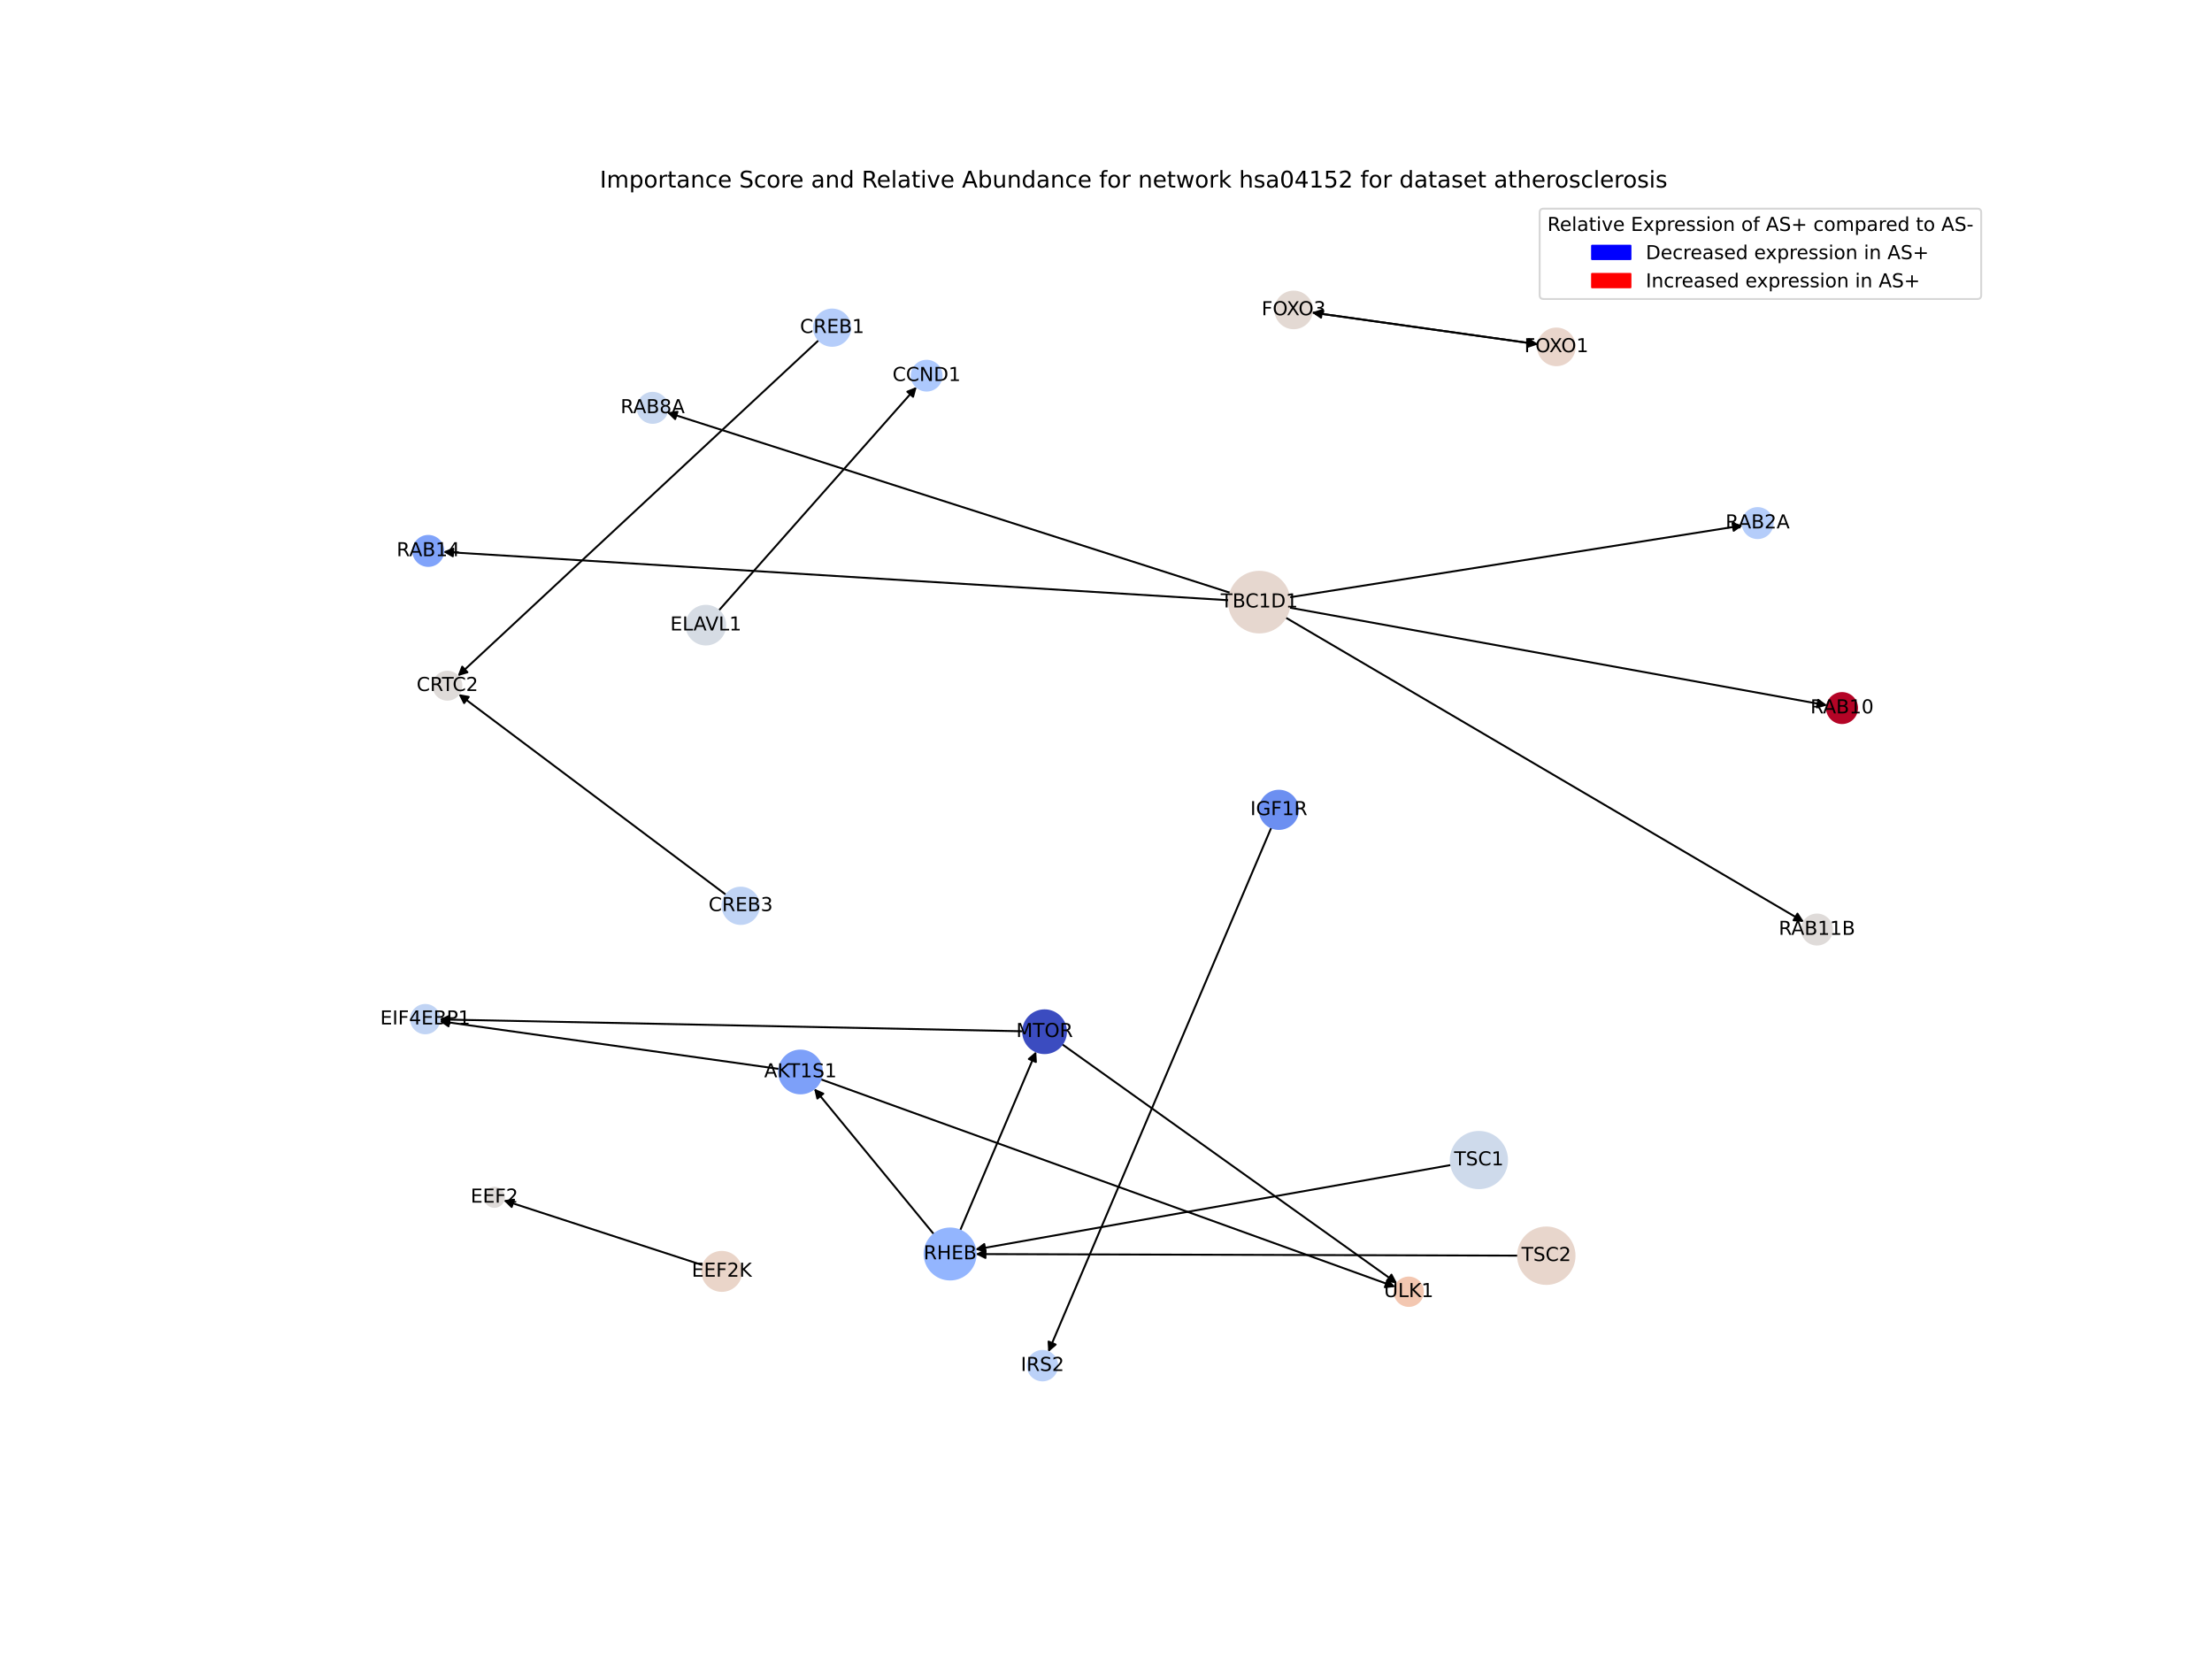 <?xml version="1.0" encoding="utf-8" standalone="no"?>
<!DOCTYPE svg PUBLIC "-//W3C//DTD SVG 1.1//EN"
  "http://www.w3.org/Graphics/SVG/1.1/DTD/svg11.dtd">
<!-- Created with matplotlib (https://matplotlib.org/) -->
<svg height="864pt" version="1.1" viewBox="0 0 1152 864" width="1152pt" xmlns="http://www.w3.org/2000/svg" xmlns:xlink="http://www.w3.org/1999/xlink">
 <defs>
  <style type="text/css">*{stroke-linecap:butt;stroke-linejoin:round;}</style>
 </defs>
 <g id="figure_1">
  <g id="patch_1">
   <path d="M 0 864 
L 1152 864 
L 1152 0 
L 0 0 
z
" style="fill:#ffffff;"/>
  </g>
  <g id="axes_1">
   <g id="patch_2">
    <path clip-path="url(#p7e50e34bf2)" d="M 662.13 430.923 
Q 604.03 567.541 546.368 703.13 
" style="fill:none;stroke:#000000;stroke-linecap:round;"/>
    <path clip-path="url(#p7e50e34bf2)" d="M 549.774 700.232 
L 546.368 703.13 
L 546.093 698.666 
L 549.774 700.232 
z
" style="stroke:#000000;stroke-linecap:round;"/>
   </g>
   <g id="patch_3">
    <path clip-path="url(#p7e50e34bf2)" d="M 790.604 653.927 
Q 649.359 653.521 509.232 653.118 
" style="fill:none;stroke:#000000;stroke-linecap:round;"/>
    <path clip-path="url(#p7e50e34bf2)" d="M 513.227 655.129 
L 509.232 653.118 
L 513.238 651.129 
L 513.227 655.129 
z
" style="stroke:#000000;stroke-linecap:round;"/>
   </g>
   <g id="patch_4">
    <path clip-path="url(#p7e50e34bf2)" d="M 366.237 658.983 
Q 314.234 642.044 263.294 625.45 
" style="fill:none;stroke:#000000;stroke-linecap:round;"/>
    <path clip-path="url(#p7e50e34bf2)" d="M 266.478 628.591 
L 263.294 625.45 
L 267.717 624.788 
L 266.478 628.591 
z
" style="stroke:#000000;stroke-linecap:round;"/>
   </g>
   <g id="patch_5">
    <path clip-path="url(#p7e50e34bf2)" d="M 671.468 311.105 
Q 789.548 292.378 906.524 273.826 
" style="fill:none;stroke:#000000;stroke-linecap:round;"/>
    <path clip-path="url(#p7e50e34bf2)" d="M 902.26 272.477 
L 906.524 273.826 
L 902.886 276.428 
L 902.26 272.477 
z
" style="stroke:#000000;stroke-linecap:round;"/>
   </g>
   <g id="patch_6">
    <path clip-path="url(#p7e50e34bf2)" d="M 640.796 308.759 
Q 494.075 261.775 348.419 215.132 
" style="fill:none;stroke:#000000;stroke-linecap:round;"/>
    <path clip-path="url(#p7e50e34bf2)" d="M 351.619 218.257 
L 348.419 215.132 
L 352.838 214.448 
L 351.619 218.257 
z
" style="stroke:#000000;stroke-linecap:round;"/>
   </g>
   <g id="patch_7">
    <path clip-path="url(#p7e50e34bf2)" d="M 671.409 316.409 
Q 811.516 341.883 950.524 367.157 
" style="fill:none;stroke:#000000;stroke-linecap:round;"/>
    <path clip-path="url(#p7e50e34bf2)" d="M 946.947 364.474 
L 950.524 367.157 
L 946.231 368.409 
L 946.947 364.474 
z
" style="stroke:#000000;stroke-linecap:round;"/>
   </g>
   <g id="patch_8">
    <path clip-path="url(#p7e50e34bf2)" d="M 669.487 321.586 
Q 804.498 400.862 938.544 479.571 
" style="fill:none;stroke:#000000;stroke-linecap:round;"/>
    <path clip-path="url(#p7e50e34bf2)" d="M 936.108 475.821 
L 938.544 479.571 
L 934.082 479.27 
L 936.108 475.821 
z
" style="stroke:#000000;stroke-linecap:round;"/>
   </g>
   <g id="patch_9">
    <path clip-path="url(#p7e50e34bf2)" d="M 640.074 312.609 
Q 435.46 300.003 231.962 287.465 
" style="fill:none;stroke:#000000;stroke-linecap:round;"/>
    <path clip-path="url(#p7e50e34bf2)" d="M 235.832 289.707 
L 231.962 287.465 
L 236.078 285.715 
L 235.832 289.707 
z
" style="stroke:#000000;stroke-linecap:round;"/>
   </g>
   <g id="patch_10">
    <path clip-path="url(#p7e50e34bf2)" d="M 374.291 318.022 
Q 425.853 259.751 476.673 202.317 
" style="fill:none;stroke:#000000;stroke-linecap:round;"/>
    <path clip-path="url(#p7e50e34bf2)" d="M 472.525 203.988 
L 476.673 202.317 
L 475.521 206.638 
L 472.525 203.988 
z
" style="stroke:#000000;stroke-linecap:round;"/>
   </g>
   <g id="patch_11">
    <path clip-path="url(#p7e50e34bf2)" d="M 500.021 640.842 
Q 519.835 594.215 539.212 548.616 
" style="fill:none;stroke:#000000;stroke-linecap:round;"/>
    <path clip-path="url(#p7e50e34bf2)" d="M 535.807 551.515 
L 539.212 548.616 
L 539.488 553.08 
L 535.807 551.515 
z
" style="stroke:#000000;stroke-linecap:round;"/>
   </g>
   <g id="patch_12">
    <path clip-path="url(#p7e50e34bf2)" d="M 486.382 642.809 
Q 455.18 604.853 424.687 567.761 
" style="fill:none;stroke:#000000;stroke-linecap:round;"/>
    <path clip-path="url(#p7e50e34bf2)" d="M 425.682 572.121 
L 424.687 567.761 
L 428.772 569.581 
L 425.682 572.121 
z
" style="stroke:#000000;stroke-linecap:round;"/>
   </g>
   <g id="patch_13">
    <path clip-path="url(#p7e50e34bf2)" d="M 755.761 606.714 
Q 631.836 628.732 509.011 650.555 
" style="fill:none;stroke:#000000;stroke-linecap:round;"/>
    <path clip-path="url(#p7e50e34bf2)" d="M 513.299 651.825 
L 509.011 650.555 
L 512.6 647.886 
L 513.299 651.825 
z
" style="stroke:#000000;stroke-linecap:round;"/>
   </g>
   <g id="patch_14">
    <path clip-path="url(#p7e50e34bf2)" d="M 801.098 179.321 
Q 742.159 171.032 684.327 162.899 
" style="fill:none;stroke:#000000;stroke-linecap:round;"/>
    <path clip-path="url(#p7e50e34bf2)" d="M 688.009 165.436 
L 684.327 162.899 
L 688.567 161.475 
L 688.009 165.436 
z
" style="stroke:#000000;stroke-linecap:round;"/>
   </g>
   <g id="patch_15">
    <path clip-path="url(#p7e50e34bf2)" d="M 683.214 162.742 
Q 742.153 171.031 799.985 179.164 
" style="fill:none;stroke:#000000;stroke-linecap:round;"/>
    <path clip-path="url(#p7e50e34bf2)" d="M 796.303 176.627 
L 799.985 179.164 
L 795.746 180.588 
L 796.303 176.627 
z
" style="stroke:#000000;stroke-linecap:round;"/>
   </g>
   <g id="patch_16">
    <path clip-path="url(#p7e50e34bf2)" d="M 532.857 537.089 
Q 380.864 533.999 229.99 530.931 
" style="fill:none;stroke:#000000;stroke-linecap:round;"/>
    <path clip-path="url(#p7e50e34bf2)" d="M 233.948 533.012 
L 229.99 530.931 
L 234.03 529.012 
L 233.948 533.012 
z
" style="stroke:#000000;stroke-linecap:round;"/>
   </g>
   <g id="patch_17">
    <path clip-path="url(#p7e50e34bf2)" d="M 553.098 543.802 
Q 640.375 606.118 726.742 667.785 
" style="fill:none;stroke:#000000;stroke-linecap:round;"/>
    <path clip-path="url(#p7e50e34bf2)" d="M 724.649 663.833 
L 726.742 667.785 
L 722.325 667.089 
L 724.649 663.833 
z
" style="stroke:#000000;stroke-linecap:round;"/>
   </g>
   <g id="patch_18">
    <path clip-path="url(#p7e50e34bf2)" d="M 405.838 556.722 
Q 317.32 544.256 229.91 531.946 
" style="fill:none;stroke:#000000;stroke-linecap:round;"/>
    <path clip-path="url(#p7e50e34bf2)" d="M 233.592 534.484 
L 229.91 531.946 
L 234.15 530.523 
L 233.592 534.484 
z
" style="stroke:#000000;stroke-linecap:round;"/>
   </g>
   <g id="patch_19">
    <path clip-path="url(#p7e50e34bf2)" d="M 427.388 562.071 
Q 577.051 616.145 725.662 669.839 
" style="fill:none;stroke:#000000;stroke-linecap:round;"/>
    <path clip-path="url(#p7e50e34bf2)" d="M 722.58 666.599 
L 725.662 669.839 
L 721.221 670.361 
L 722.58 666.599 
z
" style="stroke:#000000;stroke-linecap:round;"/>
   </g>
   <g id="patch_20">
    <path clip-path="url(#p7e50e34bf2)" d="M 426.449 177.1 
Q 332.392 264.62 239.154 351.379 
" style="fill:none;stroke:#000000;stroke-linecap:round;"/>
    <path clip-path="url(#p7e50e34bf2)" d="M 243.445 350.118 
L 239.154 351.379 
L 240.72 347.19 
L 243.445 350.118 
z
" style="stroke:#000000;stroke-linecap:round;"/>
   </g>
   <g id="patch_21">
    <path clip-path="url(#p7e50e34bf2)" d="M 378.194 466.055 
Q 308.511 413.771 239.723 362.157 
" style="fill:none;stroke:#000000;stroke-linecap:round;"/>
    <path clip-path="url(#p7e50e34bf2)" d="M 241.722 366.158 
L 239.723 362.157 
L 244.123 362.958 
L 241.722 366.158 
z
" style="stroke:#000000;stroke-linecap:round;"/>
   </g>
   <g id="PathCollection_1">
    <path clip-path="url(#p7e50e34bf2)" d="M 666.027 431.72 
C 668.669 431.72 671.204 430.67 673.072 428.802 
C 674.94 426.934 675.99 424.399 675.99 421.757 
C 675.99 419.115 674.94 416.581 673.072 414.713 
C 671.204 412.844 668.669 411.795 666.027 411.795 
C 663.385 411.795 660.851 412.844 658.983 414.713 
C 657.114 416.581 656.065 419.115 656.065 421.757 
C 656.065 424.399 657.114 426.934 658.983 428.802 
C 660.851 430.67 663.385 431.72 666.027 431.72 
z
" style="fill:#6c8ff1;stroke:#6c8ff1;"/>
    <path clip-path="url(#p7e50e34bf2)" d="M 805.314 668.681 
C 809.216 668.681 812.958 667.131 815.717 664.372 
C 818.476 661.613 820.026 657.871 820.026 653.969 
C 820.026 650.067 818.476 646.325 815.717 643.566 
C 812.958 640.807 809.216 639.257 805.314 639.257 
C 801.413 639.257 797.67 640.807 794.911 643.566 
C 792.152 646.325 790.602 650.067 790.602 653.969 
C 790.602 657.871 792.152 661.613 794.911 664.372 
C 797.67 667.131 801.413 668.681 805.314 668.681 
z
" style="fill:#e8d6cc;stroke:#e8d6cc;"/>
    <path clip-path="url(#p7e50e34bf2)" d="M 375.905 672.304 
C 378.603 672.304 381.19 671.232 383.098 669.324 
C 385.005 667.417 386.077 664.83 386.077 662.132 
C 386.077 659.435 385.005 656.847 383.098 654.94 
C 381.19 653.033 378.603 651.961 375.905 651.961 
C 373.208 651.961 370.621 653.033 368.713 654.94 
C 366.806 656.847 365.734 659.435 365.734 662.132 
C 365.734 664.83 366.806 667.417 368.713 669.324 
C 370.621 671.232 373.208 672.304 375.905 672.304 
z
" style="fill:#ead5c9;stroke:#ead5c9;"/>
    <path clip-path="url(#p7e50e34bf2)" d="M 257.475 628.555 
C 258.801 628.555 260.072 628.028 261.01 627.09 
C 261.948 626.153 262.475 624.881 262.475 623.555 
C 262.475 622.229 261.948 620.957 261.01 620.019 
C 260.072 619.082 258.801 618.555 257.475 618.555 
C 256.148 618.555 254.877 619.082 253.939 620.019 
C 253.001 620.957 252.475 622.229 252.475 623.555 
C 252.475 624.881 253.001 626.153 253.939 627.09 
C 254.877 628.028 256.148 628.555 257.475 628.555 
z
" style="fill:#dfdbd9;stroke:#dfdbd9;"/>
    <path clip-path="url(#p7e50e34bf2)" d="M 221.474 538.158 
C 223.437 538.158 225.32 537.378 226.708 535.991 
C 228.095 534.603 228.875 532.72 228.875 530.758 
C 228.875 528.795 228.095 526.912 226.708 525.524 
C 225.32 524.137 223.437 523.357 221.474 523.357 
C 219.512 523.357 217.629 524.137 216.241 525.524 
C 214.853 526.912 214.074 528.795 214.074 530.758 
C 214.074 532.72 214.853 534.603 216.241 535.991 
C 217.629 537.378 219.512 538.158 221.474 538.158 
z
" style="fill:#c1d4f4;stroke:#c1d4f4;"/>
    <path clip-path="url(#p7e50e34bf2)" d="M 232.995 364.4 
C 234.929 364.4 236.784 363.632 238.151 362.265 
C 239.518 360.897 240.286 359.043 240.286 357.109 
C 240.286 355.175 239.518 353.321 238.151 351.953 
C 236.784 350.586 234.929 349.818 232.995 349.818 
C 231.062 349.818 229.207 350.586 227.84 351.953 
C 226.473 353.321 225.704 355.175 225.704 357.109 
C 225.704 359.043 226.473 360.897 227.84 362.265 
C 229.207 363.632 231.062 364.4 232.995 364.4 
z
" style="fill:#dfdbd9;stroke:#dfdbd9;"/>
    <path clip-path="url(#p7e50e34bf2)" d="M 655.855 329.393 
C 660.048 329.393 664.07 327.727 667.035 324.762 
C 670 321.797 671.666 317.775 671.666 313.581 
C 671.666 309.388 670 305.366 667.035 302.401 
C 664.07 299.436 660.048 297.77 655.855 297.77 
C 651.661 297.77 647.639 299.436 644.674 302.401 
C 641.709 305.366 640.043 309.388 640.043 313.581 
C 640.043 317.775 641.709 321.797 644.674 324.762 
C 647.639 327.727 651.661 329.393 655.855 329.393 
z
" style="fill:#e6d7cf;stroke:#e6d7cf;"/>
    <path clip-path="url(#p7e50e34bf2)" d="M 367.605 335.666 
C 370.281 335.666 372.847 334.603 374.739 332.711 
C 376.631 330.819 377.694 328.253 377.694 325.578 
C 377.694 322.902 376.631 320.336 374.739 318.444 
C 372.847 316.552 370.281 315.489 367.605 315.489 
C 364.93 315.489 362.364 316.552 360.472 318.444 
C 358.58 320.336 357.517 322.902 357.517 325.578 
C 357.517 328.253 358.58 330.819 360.472 332.711 
C 362.364 334.603 364.93 335.666 367.605 335.666 
z
" style="fill:#d6dce4;stroke:#d6dce4;"/>
    <path clip-path="url(#p7e50e34bf2)" d="M 482.573 203.43 
C 484.636 203.43 486.615 202.61 488.073 201.151 
C 489.532 199.693 490.352 197.714 490.352 195.651 
C 490.352 193.588 489.532 191.609 488.073 190.15 
C 486.615 188.691 484.636 187.871 482.573 187.871 
C 480.51 187.871 478.531 188.691 477.072 190.15 
C 475.613 191.609 474.793 193.588 474.793 195.651 
C 474.793 197.714 475.613 199.693 477.072 201.151 
C 478.531 202.61 480.51 203.43 482.573 203.43 
z
" style="fill:#adc9fd;stroke:#adc9fd;"/>
    <path clip-path="url(#p7e50e34bf2)" d="M 494.823 666.368 
C 498.348 666.368 501.729 664.967 504.221 662.475 
C 506.714 659.982 508.114 656.601 508.114 653.076 
C 508.114 649.551 506.714 646.17 504.221 643.678 
C 501.729 641.186 498.348 639.785 494.823 639.785 
C 491.298 639.785 487.917 641.186 485.425 643.678 
C 482.932 646.17 481.532 649.551 481.532 653.076 
C 481.532 656.601 482.932 659.982 485.425 662.475 
C 487.917 664.967 491.298 666.368 494.823 666.368 
z
" style="fill:#93b5fe;stroke:#93b5fe;"/>
    <path clip-path="url(#p7e50e34bf2)" d="M 770.203 618.815 
C 774.093 618.815 777.824 617.269 780.574 614.519 
C 783.324 611.768 784.87 608.038 784.87 604.148 
C 784.87 600.258 783.324 596.527 780.574 593.777 
C 777.824 591.026 774.093 589.481 770.203 589.481 
C 766.313 589.481 762.582 591.026 759.832 593.777 
C 757.082 596.527 755.536 600.258 755.536 604.148 
C 755.536 608.038 757.082 611.768 759.832 614.519 
C 762.582 617.269 766.313 618.815 770.203 618.815 
z
" style="fill:#cedaeb;stroke:#cedaeb;"/>
    <path clip-path="url(#p7e50e34bf2)" d="M 733.673 680.134 
C 735.635 680.134 737.518 679.354 738.906 677.967 
C 740.294 676.579 741.073 674.696 741.073 672.734 
C 741.073 670.771 740.294 668.888 738.906 667.5 
C 737.518 666.113 735.635 665.333 733.673 665.333 
C 731.71 665.333 729.827 666.113 728.439 667.5 
C 727.052 668.888 726.272 670.771 726.272 672.734 
C 726.272 674.696 727.052 676.579 728.439 677.967 
C 729.827 679.354 731.71 680.134 733.673 680.134 
z
" style="fill:#f3c7b1;stroke:#f3c7b1;"/>
    <path clip-path="url(#p7e50e34bf2)" d="M 542.924 718.913 
C 544.962 718.913 546.917 718.103 548.358 716.663 
C 549.799 715.222 550.608 713.267 550.608 711.229 
C 550.608 709.191 549.799 707.237 548.358 705.796 
C 546.917 704.355 544.962 703.545 542.924 703.545 
C 540.886 703.545 538.932 704.355 537.491 705.796 
C 536.05 707.237 535.24 709.191 535.24 711.229 
C 535.24 713.267 536.05 715.222 537.491 716.663 
C 538.932 718.103 540.886 718.913 542.924 718.913 
z
" style="fill:#bbd1f8;stroke:#bbd1f8;"/>
    <path clip-path="url(#p7e50e34bf2)" d="M 810.563 190.213 
C 813.099 190.213 815.531 189.205 817.324 187.413 
C 819.117 185.62 820.124 183.188 820.124 180.652 
C 820.124 178.117 819.117 175.685 817.324 173.892 
C 815.531 172.099 813.099 171.091 810.563 171.091 
C 808.028 171.091 805.596 172.099 803.803 173.892 
C 802.01 175.685 801.003 178.117 801.003 180.652 
C 801.003 183.188 802.01 185.62 803.803 187.413 
C 805.596 189.205 808.028 190.213 810.563 190.213 
z
" style="fill:#e9d5cb;stroke:#e9d5cb;"/>
    <path clip-path="url(#p7e50e34bf2)" d="M 673.749 170.972 
C 676.284 170.972 678.716 169.964 680.509 168.171 
C 682.302 166.378 683.309 163.946 683.309 161.411 
C 683.309 158.875 682.302 156.443 680.509 154.65 
C 678.716 152.858 676.284 151.85 673.749 151.85 
C 671.213 151.85 668.781 152.858 666.988 154.65 
C 665.195 156.443 664.188 158.875 664.188 161.411 
C 664.188 163.946 665.195 166.378 666.988 168.171 
C 668.781 169.964 671.213 170.972 673.749 170.972 
z
" style="fill:#e3d9d3;stroke:#e3d9d3;"/>
    <path clip-path="url(#p7e50e34bf2)" d="M 544.014 548.476 
C 546.973 548.476 549.812 547.3 551.905 545.207 
C 553.998 543.114 555.174 540.276 555.174 537.316 
C 555.174 534.356 553.998 531.518 551.905 529.425 
C 549.812 527.332 546.973 526.156 544.014 526.156 
C 541.054 526.156 538.215 527.332 536.123 529.425 
C 534.03 531.518 532.854 534.356 532.854 537.316 
C 532.854 540.276 534.03 543.114 536.123 545.207 
C 538.215 547.3 541.054 548.476 544.014 548.476 
z
" style="fill:#3b4cc0;stroke:#3b4cc0;"/>
    <path clip-path="url(#p7e50e34bf2)" d="M 416.892 569.439 
C 419.851 569.439 422.69 568.263 424.783 566.17 
C 426.876 564.077 428.051 561.238 428.051 558.279 
C 428.051 555.319 426.876 552.48 424.783 550.388 
C 422.69 548.295 419.851 547.119 416.892 547.119 
C 413.932 547.119 411.093 548.295 409 550.388 
C 406.908 552.48 405.732 555.319 405.732 558.279 
C 405.732 561.238 406.908 564.077 409 566.17 
C 411.093 568.263 413.932 569.439 416.892 569.439 
z
" style="fill:#7da0f9;stroke:#7da0f9;"/>
    <path clip-path="url(#p7e50e34bf2)" d="M 915.358 280.253 
C 917.434 280.253 919.425 279.428 920.893 277.96 
C 922.361 276.492 923.186 274.501 923.186 272.425 
C 923.186 270.348 922.361 268.357 920.893 266.889 
C 919.425 265.421 917.434 264.596 915.358 264.596 
C 913.281 264.596 911.29 265.421 909.822 266.889 
C 908.354 268.357 907.529 270.348 907.529 272.425 
C 907.529 274.501 908.354 276.492 909.822 277.96 
C 911.29 279.428 913.281 280.253 915.358 280.253 
z
" style="fill:#b5cdfa;stroke:#b5cdfa;"/>
    <path clip-path="url(#p7e50e34bf2)" d="M 339.903 220.234 
C 341.979 220.234 343.97 219.409 345.438 217.941 
C 346.906 216.473 347.731 214.481 347.731 212.405 
C 347.731 210.329 346.906 208.338 345.438 206.87 
C 343.97 205.402 341.979 204.577 339.903 204.577 
C 337.827 204.577 335.835 205.402 334.367 206.87 
C 332.899 208.338 332.074 210.329 332.074 212.405 
C 332.074 214.481 332.899 216.473 334.367 217.941 
C 335.835 219.409 337.827 220.234 339.903 220.234 
z
" style="fill:#c7d7f0;stroke:#c7d7f0;"/>
    <path clip-path="url(#p7e50e34bf2)" d="M 959.326 376.586 
C 961.402 376.586 963.393 375.761 964.861 374.293 
C 966.329 372.825 967.154 370.833 967.154 368.757 
C 967.154 366.681 966.329 364.69 964.861 363.221 
C 963.393 361.753 961.402 360.929 959.326 360.929 
C 957.249 360.929 955.258 361.753 953.79 363.221 
C 952.322 364.69 951.497 366.681 951.497 368.757 
C 951.497 370.833 952.322 372.825 953.79 374.293 
C 955.258 375.761 957.249 376.586 959.326 376.586 
z
" style="fill:#b40426;stroke:#b40426;"/>
    <path clip-path="url(#p7e50e34bf2)" d="M 946.261 491.931 
C 948.337 491.931 950.329 491.106 951.797 489.638 
C 953.265 488.17 954.09 486.178 954.09 484.102 
C 954.09 482.026 953.265 480.035 951.797 478.566 
C 950.329 477.098 948.337 476.274 946.261 476.274 
C 944.185 476.274 942.194 477.098 940.726 478.566 
C 939.258 480.035 938.433 482.026 938.433 484.102 
C 938.433 486.178 939.258 488.17 940.726 489.638 
C 942.194 491.106 944.185 491.931 946.261 491.931 
z
" style="fill:#dfdbd9;stroke:#dfdbd9;"/>
    <path clip-path="url(#p7e50e34bf2)" d="M 223.035 294.743 
C 225.111 294.743 227.103 293.919 228.571 292.45 
C 230.039 290.982 230.864 288.991 230.864 286.915 
C 230.864 284.839 230.039 282.847 228.571 281.379 
C 227.103 279.911 225.111 279.086 223.035 279.086 
C 220.959 279.086 218.968 279.911 217.5 281.379 
C 216.032 282.847 215.207 284.839 215.207 286.915 
C 215.207 288.991 216.032 290.982 217.5 292.45 
C 218.968 293.919 220.959 294.743 223.035 294.743 
z
" style="fill:#80a3fa;stroke:#80a3fa;"/>
    <path clip-path="url(#p7e50e34bf2)" d="M 433.374 180.117 
C 435.883 180.117 438.29 179.12 440.064 177.346 
C 441.838 175.572 442.835 173.165 442.835 170.656 
C 442.835 168.147 441.838 165.74 440.064 163.966 
C 438.29 162.191 435.883 161.195 433.374 161.195 
C 430.865 161.195 428.458 162.191 426.684 163.966 
C 424.91 165.74 423.913 168.147 423.913 170.656 
C 423.913 173.165 424.91 175.572 426.684 177.346 
C 428.458 179.12 430.865 180.117 433.374 180.117 
z
" style="fill:#b5cdfa;stroke:#b5cdfa;"/>
    <path clip-path="url(#p7e50e34bf2)" d="M 385.762 481.199 
C 388.273 481.199 390.68 480.202 392.455 478.427 
C 394.23 476.652 395.227 474.244 395.227 471.734 
C 395.227 469.224 394.23 466.816 392.455 465.041 
C 390.68 463.266 388.273 462.269 385.762 462.269 
C 383.252 462.269 380.845 463.266 379.07 465.041 
C 377.295 466.816 376.297 469.224 376.297 471.734 
C 376.297 474.244 377.295 476.652 379.07 478.427 
C 380.845 480.202 383.252 481.199 385.762 481.199 
z
" style="fill:#c0d4f5;stroke:#c0d4f5;"/>
   </g>
   <g id="text_1">
    <g clip-path="url(#p7e50e34bf2)">
     <!-- IGF1R -->
     <g transform="translate(651.147 424.517)scale(0.1 -0.1)">
      <defs>
       <path d="M 9.812 72.906 
L 19.672 72.906 
L 19.672 0 
L 9.812 0 
z
" id="DejaVuSans-73"/>
       <path d="M 59.516 10.406 
L 59.516 29.984 
L 43.406 29.984 
L 43.406 38.094 
L 69.281 38.094 
L 69.281 6.781 
Q 63.578 2.734 56.688 0.656 
Q 49.812 -1.422 42 -1.422 
Q 24.906 -1.422 15.25 8.562 
Q 5.609 18.562 5.609 36.375 
Q 5.609 54.25 15.25 64.234 
Q 24.906 74.219 42 74.219 
Q 49.125 74.219 55.547 72.453 
Q 61.969 70.703 67.391 67.281 
L 67.391 56.781 
Q 61.922 61.422 55.766 63.766 
Q 49.609 66.109 42.828 66.109 
Q 29.438 66.109 22.719 58.641 
Q 16.016 51.172 16.016 36.375 
Q 16.016 21.625 22.719 14.156 
Q 29.438 6.688 42.828 6.688 
Q 48.047 6.688 52.141 7.594 
Q 56.25 8.5 59.516 10.406 
z
" id="DejaVuSans-71"/>
       <path d="M 9.812 72.906 
L 51.703 72.906 
L 51.703 64.594 
L 19.672 64.594 
L 19.672 43.109 
L 48.578 43.109 
L 48.578 34.812 
L 19.672 34.812 
L 19.672 0 
L 9.812 0 
z
" id="DejaVuSans-70"/>
       <path d="M 12.406 8.297 
L 28.516 8.297 
L 28.516 63.922 
L 10.984 60.406 
L 10.984 69.391 
L 28.422 72.906 
L 38.281 72.906 
L 38.281 8.297 
L 54.391 8.297 
L 54.391 0 
L 12.406 0 
z
" id="DejaVuSans-49"/>
       <path d="M 44.391 34.188 
Q 47.562 33.109 50.562 29.594 
Q 53.562 26.078 56.594 19.922 
L 66.609 0 
L 56 0 
L 46.688 18.703 
Q 43.062 26.031 39.672 28.422 
Q 36.281 30.812 30.422 30.812 
L 19.672 30.812 
L 19.672 0 
L 9.812 0 
L 9.812 72.906 
L 32.078 72.906 
Q 44.578 72.906 50.734 67.672 
Q 56.891 62.453 56.891 51.906 
Q 56.891 45.016 53.688 40.469 
Q 50.484 35.938 44.391 34.188 
z
M 19.672 64.797 
L 19.672 38.922 
L 32.078 38.922 
Q 39.203 38.922 42.844 42.219 
Q 46.484 45.516 46.484 51.906 
Q 46.484 58.297 42.844 61.547 
Q 39.203 64.797 32.078 64.797 
z
" id="DejaVuSans-82"/>
      </defs>
      <use xlink:href="#DejaVuSans-73"/>
      <use x="29.492" xlink:href="#DejaVuSans-71"/>
      <use x="106.982" xlink:href="#DejaVuSans-70"/>
      <use x="164.502" xlink:href="#DejaVuSans-49"/>
      <use x="228.125" xlink:href="#DejaVuSans-82"/>
     </g>
    </g>
   </g>
   <g id="text_2">
    <g clip-path="url(#p7e50e34bf2)">
     <!-- TSC2 -->
     <g transform="translate(792.414 656.728)scale(0.1 -0.1)">
      <defs>
       <path d="M -0.297 72.906 
L 61.375 72.906 
L 61.375 64.594 
L 35.5 64.594 
L 35.5 0 
L 25.594 0 
L 25.594 64.594 
L -0.297 64.594 
z
" id="DejaVuSans-84"/>
       <path d="M 53.516 70.516 
L 53.516 60.891 
Q 47.906 63.578 42.922 64.891 
Q 37.938 66.219 33.297 66.219 
Q 25.25 66.219 20.875 63.094 
Q 16.5 59.969 16.5 54.203 
Q 16.5 49.359 19.406 46.891 
Q 22.312 44.438 30.422 42.922 
L 36.375 41.703 
Q 47.406 39.594 52.656 34.297 
Q 57.906 29 57.906 20.125 
Q 57.906 9.516 50.797 4.047 
Q 43.703 -1.422 29.984 -1.422 
Q 24.812 -1.422 18.969 -0.25 
Q 13.141 0.922 6.891 3.219 
L 6.891 13.375 
Q 12.891 10.016 18.656 8.297 
Q 24.422 6.594 29.984 6.594 
Q 38.422 6.594 43.016 9.906 
Q 47.609 13.234 47.609 19.391 
Q 47.609 24.75 44.312 27.781 
Q 41.016 30.812 33.5 32.328 
L 27.484 33.5 
Q 16.453 35.688 11.516 40.375 
Q 6.594 45.062 6.594 53.422 
Q 6.594 63.094 13.406 68.656 
Q 20.219 74.219 32.172 74.219 
Q 37.312 74.219 42.625 73.281 
Q 47.953 72.359 53.516 70.516 
z
" id="DejaVuSans-83"/>
       <path d="M 64.406 67.281 
L 64.406 56.891 
Q 59.422 61.531 53.781 63.812 
Q 48.141 66.109 41.797 66.109 
Q 29.297 66.109 22.656 58.469 
Q 16.016 50.828 16.016 36.375 
Q 16.016 21.969 22.656 14.328 
Q 29.297 6.688 41.797 6.688 
Q 48.141 6.688 53.781 8.984 
Q 59.422 11.281 64.406 15.922 
L 64.406 5.609 
Q 59.234 2.094 53.438 0.328 
Q 47.656 -1.422 41.219 -1.422 
Q 24.656 -1.422 15.125 8.703 
Q 5.609 18.844 5.609 36.375 
Q 5.609 53.953 15.125 64.078 
Q 24.656 74.219 41.219 74.219 
Q 47.75 74.219 53.531 72.484 
Q 59.328 70.75 64.406 67.281 
z
" id="DejaVuSans-67"/>
       <path d="M 19.188 8.297 
L 53.609 8.297 
L 53.609 0 
L 7.328 0 
L 7.328 8.297 
Q 12.938 14.109 22.625 23.891 
Q 32.328 33.688 34.812 36.531 
Q 39.547 41.844 41.422 45.531 
Q 43.312 49.219 43.312 52.781 
Q 43.312 58.594 39.234 62.25 
Q 35.156 65.922 28.609 65.922 
Q 23.969 65.922 18.812 64.312 
Q 13.672 62.703 7.812 59.422 
L 7.812 69.391 
Q 13.766 71.781 18.938 73 
Q 24.125 74.219 28.422 74.219 
Q 39.75 74.219 46.484 68.547 
Q 53.219 62.891 53.219 53.422 
Q 53.219 48.922 51.531 44.891 
Q 49.859 40.875 45.406 35.406 
Q 44.188 33.984 37.641 27.219 
Q 31.109 20.453 19.188 8.297 
z
" id="DejaVuSans-50"/>
      </defs>
      <use xlink:href="#DejaVuSans-84"/>
      <use x="61.084" xlink:href="#DejaVuSans-83"/>
      <use x="124.561" xlink:href="#DejaVuSans-67"/>
      <use x="194.385" xlink:href="#DejaVuSans-50"/>
     </g>
    </g>
   </g>
   <g id="text_3">
    <g clip-path="url(#p7e50e34bf2)">
     <!-- EEF2K -->
     <g transform="translate(360.251 664.892)scale(0.1 -0.1)">
      <defs>
       <path d="M 9.812 72.906 
L 55.906 72.906 
L 55.906 64.594 
L 19.672 64.594 
L 19.672 43.016 
L 54.391 43.016 
L 54.391 34.719 
L 19.672 34.719 
L 19.672 8.297 
L 56.781 8.297 
L 56.781 0 
L 9.812 0 
z
" id="DejaVuSans-69"/>
       <path d="M 9.812 72.906 
L 19.672 72.906 
L 19.672 42.094 
L 52.391 72.906 
L 65.094 72.906 
L 28.906 38.922 
L 67.672 0 
L 54.688 0 
L 19.672 35.109 
L 19.672 0 
L 9.812 0 
z
" id="DejaVuSans-75"/>
      </defs>
      <use xlink:href="#DejaVuSans-69"/>
      <use x="63.184" xlink:href="#DejaVuSans-69"/>
      <use x="126.367" xlink:href="#DejaVuSans-70"/>
      <use x="183.887" xlink:href="#DejaVuSans-50"/>
      <use x="247.51" xlink:href="#DejaVuSans-75"/>
     </g>
    </g>
   </g>
   <g id="text_4">
    <g clip-path="url(#p7e50e34bf2)">
     <!-- EEF2 -->
     <g transform="translate(245.099 626.314)scale(0.1 -0.1)">
      <use xlink:href="#DejaVuSans-69"/>
      <use x="63.184" xlink:href="#DejaVuSans-69"/>
      <use x="126.367" xlink:href="#DejaVuSans-70"/>
      <use x="183.887" xlink:href="#DejaVuSans-50"/>
     </g>
    </g>
   </g>
   <g id="text_5">
    <g clip-path="url(#p7e50e34bf2)">
     <!-- EIF4EBP1 -->
     <g transform="translate(197.997 533.517)scale(0.1 -0.1)">
      <defs>
       <path d="M 37.797 64.312 
L 12.891 25.391 
L 37.797 25.391 
z
M 35.203 72.906 
L 47.609 72.906 
L 47.609 25.391 
L 58.016 25.391 
L 58.016 17.188 
L 47.609 17.188 
L 47.609 0 
L 37.797 0 
L 37.797 17.188 
L 4.891 17.188 
L 4.891 26.703 
z
" id="DejaVuSans-52"/>
       <path d="M 19.672 34.812 
L 19.672 8.109 
L 35.5 8.109 
Q 43.453 8.109 47.281 11.406 
Q 51.125 14.703 51.125 21.484 
Q 51.125 28.328 47.281 31.562 
Q 43.453 34.812 35.5 34.812 
z
M 19.672 64.797 
L 19.672 42.828 
L 34.281 42.828 
Q 41.5 42.828 45.031 45.531 
Q 48.578 48.25 48.578 53.812 
Q 48.578 59.328 45.031 62.062 
Q 41.5 64.797 34.281 64.797 
z
M 9.812 72.906 
L 35.016 72.906 
Q 46.297 72.906 52.391 68.219 
Q 58.5 63.531 58.5 54.891 
Q 58.5 48.188 55.375 44.234 
Q 52.25 40.281 46.188 39.312 
Q 53.469 37.75 57.5 32.781 
Q 61.531 27.828 61.531 20.406 
Q 61.531 10.641 54.891 5.312 
Q 48.25 0 35.984 0 
L 9.812 0 
z
" id="DejaVuSans-66"/>
       <path d="M 19.672 64.797 
L 19.672 37.406 
L 32.078 37.406 
Q 38.969 37.406 42.719 40.969 
Q 46.484 44.531 46.484 51.125 
Q 46.484 57.672 42.719 61.234 
Q 38.969 64.797 32.078 64.797 
z
M 9.812 72.906 
L 32.078 72.906 
Q 44.344 72.906 50.609 67.359 
Q 56.891 61.812 56.891 51.125 
Q 56.891 40.328 50.609 34.812 
Q 44.344 29.297 32.078 29.297 
L 19.672 29.297 
L 19.672 0 
L 9.812 0 
z
" id="DejaVuSans-80"/>
      </defs>
      <use xlink:href="#DejaVuSans-69"/>
      <use x="63.184" xlink:href="#DejaVuSans-73"/>
      <use x="92.676" xlink:href="#DejaVuSans-70"/>
      <use x="150.195" xlink:href="#DejaVuSans-52"/>
      <use x="213.818" xlink:href="#DejaVuSans-69"/>
      <use x="277.002" xlink:href="#DejaVuSans-66"/>
      <use x="345.605" xlink:href="#DejaVuSans-80"/>
      <use x="405.908" xlink:href="#DejaVuSans-49"/>
     </g>
    </g>
   </g>
   <g id="text_6">
    <g clip-path="url(#p7e50e34bf2)">
     <!-- CRTC2 -->
     <g transform="translate(216.959 359.868)scale(0.1 -0.1)">
      <use xlink:href="#DejaVuSans-67"/>
      <use x="69.824" xlink:href="#DejaVuSans-82"/>
      <use x="132.057" xlink:href="#DejaVuSans-84"/>
      <use x="187.266" xlink:href="#DejaVuSans-67"/>
      <use x="257.09" xlink:href="#DejaVuSans-50"/>
     </g>
    </g>
   </g>
   <g id="text_7">
    <g clip-path="url(#p7e50e34bf2)">
     <!-- TBC1D1 -->
     <g transform="translate(635.754 316.341)scale(0.1 -0.1)">
      <defs>
       <path d="M 19.672 64.797 
L 19.672 8.109 
L 31.594 8.109 
Q 46.688 8.109 53.688 14.938 
Q 60.688 21.781 60.688 36.531 
Q 60.688 51.172 53.688 57.984 
Q 46.688 64.797 31.594 64.797 
z
M 9.812 72.906 
L 30.078 72.906 
Q 51.266 72.906 61.172 64.094 
Q 71.094 55.281 71.094 36.531 
Q 71.094 17.672 61.125 8.828 
Q 51.172 0 30.078 0 
L 9.812 0 
z
" id="DejaVuSans-68"/>
      </defs>
      <use xlink:href="#DejaVuSans-84"/>
      <use x="61.084" xlink:href="#DejaVuSans-66"/>
      <use x="127.938" xlink:href="#DejaVuSans-67"/>
      <use x="197.762" xlink:href="#DejaVuSans-49"/>
      <use x="261.385" xlink:href="#DejaVuSans-68"/>
      <use x="338.387" xlink:href="#DejaVuSans-49"/>
     </g>
    </g>
   </g>
   <g id="text_8">
    <g clip-path="url(#p7e50e34bf2)">
     <!-- ELAVL1 -->
     <g transform="translate(349.058 328.337)scale(0.1 -0.1)">
      <defs>
       <path d="M 9.812 72.906 
L 19.672 72.906 
L 19.672 8.297 
L 55.172 8.297 
L 55.172 0 
L 9.812 0 
z
" id="DejaVuSans-76"/>
       <path d="M 34.188 63.188 
L 20.797 26.906 
L 47.609 26.906 
z
M 28.609 72.906 
L 39.797 72.906 
L 67.578 0 
L 57.328 0 
L 50.688 18.703 
L 17.828 18.703 
L 11.188 0 
L 0.781 0 
z
" id="DejaVuSans-65"/>
       <path d="M 28.609 0 
L 0.781 72.906 
L 11.078 72.906 
L 34.188 11.531 
L 57.328 72.906 
L 67.578 72.906 
L 39.797 0 
z
" id="DejaVuSans-86"/>
      </defs>
      <use xlink:href="#DejaVuSans-69"/>
      <use x="63.184" xlink:href="#DejaVuSans-76"/>
      <use x="121.146" xlink:href="#DejaVuSans-65"/>
      <use x="183.18" xlink:href="#DejaVuSans-86"/>
      <use x="251.588" xlink:href="#DejaVuSans-76"/>
      <use x="307.301" xlink:href="#DejaVuSans-49"/>
     </g>
    </g>
   </g>
   <g id="text_9">
    <g clip-path="url(#p7e50e34bf2)">
     <!-- CCND1 -->
     <g transform="translate(464.818 198.41)scale(0.1 -0.1)">
      <defs>
       <path d="M 9.812 72.906 
L 23.094 72.906 
L 55.422 11.922 
L 55.422 72.906 
L 64.984 72.906 
L 64.984 0 
L 51.703 0 
L 19.391 60.984 
L 19.391 0 
L 9.812 0 
z
" id="DejaVuSans-78"/>
      </defs>
      <use xlink:href="#DejaVuSans-67"/>
      <use x="69.824" xlink:href="#DejaVuSans-67"/>
      <use x="139.648" xlink:href="#DejaVuSans-78"/>
      <use x="214.453" xlink:href="#DejaVuSans-68"/>
      <use x="291.455" xlink:href="#DejaVuSans-49"/>
     </g>
    </g>
   </g>
   <g id="text_10">
    <g clip-path="url(#p7e50e34bf2)">
     <!-- RHEB -->
     <g transform="translate(480.999 655.836)scale(0.1 -0.1)">
      <defs>
       <path d="M 9.812 72.906 
L 19.672 72.906 
L 19.672 43.016 
L 55.516 43.016 
L 55.516 72.906 
L 65.375 72.906 
L 65.375 0 
L 55.516 0 
L 55.516 34.719 
L 19.672 34.719 
L 19.672 0 
L 9.812 0 
z
" id="DejaVuSans-72"/>
      </defs>
      <use xlink:href="#DejaVuSans-82"/>
      <use x="69.482" xlink:href="#DejaVuSans-72"/>
      <use x="144.678" xlink:href="#DejaVuSans-69"/>
      <use x="207.861" xlink:href="#DejaVuSans-66"/>
     </g>
    </g>
   </g>
   <g id="text_11">
    <g clip-path="url(#p7e50e34bf2)">
     <!-- TSC1 -->
     <g transform="translate(757.302 606.907)scale(0.1 -0.1)">
      <use xlink:href="#DejaVuSans-84"/>
      <use x="61.084" xlink:href="#DejaVuSans-83"/>
      <use x="124.561" xlink:href="#DejaVuSans-67"/>
      <use x="194.385" xlink:href="#DejaVuSans-49"/>
     </g>
    </g>
   </g>
   <g id="text_12">
    <g clip-path="url(#p7e50e34bf2)">
     <!-- ULK1 -->
     <g transform="translate(720.767 675.493)scale(0.1 -0.1)">
      <defs>
       <path d="M 8.688 72.906 
L 18.609 72.906 
L 18.609 28.609 
Q 18.609 16.891 22.844 11.734 
Q 27.094 6.594 36.625 6.594 
Q 46.094 6.594 50.344 11.734 
Q 54.594 16.891 54.594 28.609 
L 54.594 72.906 
L 64.5 72.906 
L 64.5 27.391 
Q 64.5 13.141 57.438 5.859 
Q 50.391 -1.422 36.625 -1.422 
Q 22.797 -1.422 15.734 5.859 
Q 8.688 13.141 8.688 27.391 
z
" id="DejaVuSans-85"/>
      </defs>
      <use xlink:href="#DejaVuSans-85"/>
      <use x="73.193" xlink:href="#DejaVuSans-76"/>
      <use x="128.906" xlink:href="#DejaVuSans-75"/>
      <use x="194.482" xlink:href="#DejaVuSans-49"/>
     </g>
    </g>
   </g>
   <g id="text_13">
    <g clip-path="url(#p7e50e34bf2)">
     <!-- IRS2 -->
     <g transform="translate(531.62 713.988)scale(0.1 -0.1)">
      <use xlink:href="#DejaVuSans-73"/>
      <use x="29.492" xlink:href="#DejaVuSans-82"/>
      <use x="98.975" xlink:href="#DejaVuSans-83"/>
      <use x="162.451" xlink:href="#DejaVuSans-50"/>
     </g>
    </g>
   </g>
   <g id="text_14">
    <g clip-path="url(#p7e50e34bf2)">
     <!-- FOXO1 -->
     <g transform="translate(793.847 183.412)scale(0.1 -0.1)">
      <defs>
       <path d="M 39.406 66.219 
Q 28.656 66.219 22.328 58.203 
Q 16.016 50.203 16.016 36.375 
Q 16.016 22.609 22.328 14.594 
Q 28.656 6.594 39.406 6.594 
Q 50.141 6.594 56.422 14.594 
Q 62.703 22.609 62.703 36.375 
Q 62.703 50.203 56.422 58.203 
Q 50.141 66.219 39.406 66.219 
z
M 39.406 74.219 
Q 54.734 74.219 63.906 63.938 
Q 73.094 53.656 73.094 36.375 
Q 73.094 19.141 63.906 8.859 
Q 54.734 -1.422 39.406 -1.422 
Q 24.031 -1.422 14.812 8.828 
Q 5.609 19.094 5.609 36.375 
Q 5.609 53.656 14.812 63.938 
Q 24.031 74.219 39.406 74.219 
z
" id="DejaVuSans-79"/>
       <path d="M 6.297 72.906 
L 16.891 72.906 
L 35.016 45.797 
L 53.219 72.906 
L 63.812 72.906 
L 40.375 37.891 
L 65.375 0 
L 54.781 0 
L 34.281 31 
L 13.625 0 
L 2.984 0 
L 29 38.922 
z
" id="DejaVuSans-88"/>
      </defs>
      <use xlink:href="#DejaVuSans-70"/>
      <use x="57.52" xlink:href="#DejaVuSans-79"/>
      <use x="129.855" xlink:href="#DejaVuSans-88"/>
      <use x="191.986" xlink:href="#DejaVuSans-79"/>
      <use x="270.697" xlink:href="#DejaVuSans-49"/>
     </g>
    </g>
   </g>
   <g id="text_15">
    <g clip-path="url(#p7e50e34bf2)">
     <!-- FOXO3 -->
     <g transform="translate(657.032 164.17)scale(0.1 -0.1)">
      <defs>
       <path d="M 40.578 39.312 
Q 47.656 37.797 51.625 33 
Q 55.609 28.219 55.609 21.188 
Q 55.609 10.406 48.188 4.484 
Q 40.766 -1.422 27.094 -1.422 
Q 22.516 -1.422 17.656 -0.516 
Q 12.797 0.391 7.625 2.203 
L 7.625 11.719 
Q 11.719 9.328 16.594 8.109 
Q 21.484 6.891 26.812 6.891 
Q 36.078 6.891 40.938 10.547 
Q 45.797 14.203 45.797 21.188 
Q 45.797 27.641 41.281 31.266 
Q 36.766 34.906 28.719 34.906 
L 20.219 34.906 
L 20.219 43.016 
L 29.109 43.016 
Q 36.375 43.016 40.234 45.922 
Q 44.094 48.828 44.094 54.297 
Q 44.094 59.906 40.109 62.906 
Q 36.141 65.922 28.719 65.922 
Q 24.656 65.922 20.016 65.031 
Q 15.375 64.156 9.812 62.312 
L 9.812 71.094 
Q 15.438 72.656 20.344 73.438 
Q 25.25 74.219 29.594 74.219 
Q 40.828 74.219 47.359 69.109 
Q 53.906 64.016 53.906 55.328 
Q 53.906 49.266 50.438 45.094 
Q 46.969 40.922 40.578 39.312 
z
" id="DejaVuSans-51"/>
      </defs>
      <use xlink:href="#DejaVuSans-70"/>
      <use x="57.52" xlink:href="#DejaVuSans-79"/>
      <use x="129.855" xlink:href="#DejaVuSans-88"/>
      <use x="191.986" xlink:href="#DejaVuSans-79"/>
      <use x="270.697" xlink:href="#DejaVuSans-51"/>
     </g>
    </g>
   </g>
   <g id="text_16">
    <g clip-path="url(#p7e50e34bf2)">
     <!-- MTOR -->
     <g transform="translate(529.236 540.075)scale(0.1 -0.1)">
      <defs>
       <path d="M 9.812 72.906 
L 24.516 72.906 
L 43.109 23.297 
L 61.812 72.906 
L 76.516 72.906 
L 76.516 0 
L 66.891 0 
L 66.891 64.016 
L 48.094 14.016 
L 38.188 14.016 
L 19.391 64.016 
L 19.391 0 
L 9.812 0 
z
" id="DejaVuSans-77"/>
      </defs>
      <use xlink:href="#DejaVuSans-77"/>
      <use x="86.279" xlink:href="#DejaVuSans-84"/>
      <use x="147.363" xlink:href="#DejaVuSans-79"/>
      <use x="226.074" xlink:href="#DejaVuSans-82"/>
     </g>
    </g>
   </g>
   <g id="text_17">
    <g clip-path="url(#p7e50e34bf2)">
     <!-- AKT1S1 -->
     <g transform="translate(397.989 561.038)scale(0.1 -0.1)">
      <use xlink:href="#DejaVuSans-65"/>
      <use x="68.408" xlink:href="#DejaVuSans-75"/>
      <use x="126.234" xlink:href="#DejaVuSans-84"/>
      <use x="187.318" xlink:href="#DejaVuSans-49"/>
      <use x="250.941" xlink:href="#DejaVuSans-83"/>
      <use x="314.418" xlink:href="#DejaVuSans-49"/>
     </g>
    </g>
   </g>
   <g id="text_18">
    <g clip-path="url(#p7e50e34bf2)">
     <!-- RAB2A -->
     <g transform="translate(898.631 275.184)scale(0.1 -0.1)">
      <use xlink:href="#DejaVuSans-82"/>
      <use x="65.482" xlink:href="#DejaVuSans-65"/>
      <use x="133.891" xlink:href="#DejaVuSans-66"/>
      <use x="202.494" xlink:href="#DejaVuSans-50"/>
      <use x="266.117" xlink:href="#DejaVuSans-65"/>
     </g>
    </g>
   </g>
   <g id="text_19">
    <g clip-path="url(#p7e50e34bf2)">
     <!-- RAB8A -->
     <g transform="translate(323.176 215.165)scale(0.1 -0.1)">
      <defs>
       <path d="M 31.781 34.625 
Q 24.75 34.625 20.719 30.859 
Q 16.703 27.094 16.703 20.516 
Q 16.703 13.922 20.719 10.156 
Q 24.75 6.391 31.781 6.391 
Q 38.812 6.391 42.859 10.172 
Q 46.922 13.969 46.922 20.516 
Q 46.922 27.094 42.891 30.859 
Q 38.875 34.625 31.781 34.625 
z
M 21.922 38.812 
Q 15.578 40.375 12.031 44.719 
Q 8.5 49.078 8.5 55.328 
Q 8.5 64.062 14.719 69.141 
Q 20.953 74.219 31.781 74.219 
Q 42.672 74.219 48.875 69.141 
Q 55.078 64.062 55.078 55.328 
Q 55.078 49.078 51.531 44.719 
Q 48 40.375 41.703 38.812 
Q 48.828 37.156 52.797 32.312 
Q 56.781 27.484 56.781 20.516 
Q 56.781 9.906 50.312 4.234 
Q 43.844 -1.422 31.781 -1.422 
Q 19.734 -1.422 13.25 4.234 
Q 6.781 9.906 6.781 20.516 
Q 6.781 27.484 10.781 32.312 
Q 14.797 37.156 21.922 38.812 
z
M 18.312 54.391 
Q 18.312 48.734 21.844 45.562 
Q 25.391 42.391 31.781 42.391 
Q 38.141 42.391 41.719 45.562 
Q 45.312 48.734 45.312 54.391 
Q 45.312 60.062 41.719 63.234 
Q 38.141 66.406 31.781 66.406 
Q 25.391 66.406 21.844 63.234 
Q 18.312 60.062 18.312 54.391 
z
" id="DejaVuSans-56"/>
      </defs>
      <use xlink:href="#DejaVuSans-82"/>
      <use x="65.482" xlink:href="#DejaVuSans-65"/>
      <use x="133.891" xlink:href="#DejaVuSans-66"/>
      <use x="202.494" xlink:href="#DejaVuSans-56"/>
      <use x="266.117" xlink:href="#DejaVuSans-65"/>
     </g>
    </g>
   </g>
   <g id="text_20">
    <g clip-path="url(#p7e50e34bf2)">
     <!-- RAB10 -->
     <g transform="translate(942.838 371.516)scale(0.1 -0.1)">
      <defs>
       <path d="M 31.781 66.406 
Q 24.172 66.406 20.328 58.906 
Q 16.5 51.422 16.5 36.375 
Q 16.5 21.391 20.328 13.891 
Q 24.172 6.391 31.781 6.391 
Q 39.453 6.391 43.281 13.891 
Q 47.125 21.391 47.125 36.375 
Q 47.125 51.422 43.281 58.906 
Q 39.453 66.406 31.781 66.406 
z
M 31.781 74.219 
Q 44.047 74.219 50.516 64.516 
Q 56.984 54.828 56.984 36.375 
Q 56.984 17.969 50.516 8.266 
Q 44.047 -1.422 31.781 -1.422 
Q 19.531 -1.422 13.062 8.266 
Q 6.594 17.969 6.594 36.375 
Q 6.594 54.828 13.062 64.516 
Q 19.531 74.219 31.781 74.219 
z
" id="DejaVuSans-48"/>
      </defs>
      <use xlink:href="#DejaVuSans-82"/>
      <use x="65.482" xlink:href="#DejaVuSans-65"/>
      <use x="133.891" xlink:href="#DejaVuSans-66"/>
      <use x="202.494" xlink:href="#DejaVuSans-49"/>
      <use x="266.117" xlink:href="#DejaVuSans-48"/>
     </g>
    </g>
   </g>
   <g id="text_21">
    <g clip-path="url(#p7e50e34bf2)">
     <!-- RAB11B -->
     <g transform="translate(926.343 486.861)scale(0.1 -0.1)">
      <use xlink:href="#DejaVuSans-82"/>
      <use x="65.482" xlink:href="#DejaVuSans-65"/>
      <use x="133.891" xlink:href="#DejaVuSans-66"/>
      <use x="202.494" xlink:href="#DejaVuSans-49"/>
      <use x="266.117" xlink:href="#DejaVuSans-49"/>
      <use x="329.74" xlink:href="#DejaVuSans-66"/>
     </g>
    </g>
   </g>
   <g id="text_22">
    <g clip-path="url(#p7e50e34bf2)">
     <!-- RAB14 -->
     <g transform="translate(206.548 289.674)scale(0.1 -0.1)">
      <use xlink:href="#DejaVuSans-82"/>
      <use x="65.482" xlink:href="#DejaVuSans-65"/>
      <use x="133.891" xlink:href="#DejaVuSans-66"/>
      <use x="202.494" xlink:href="#DejaVuSans-49"/>
      <use x="266.117" xlink:href="#DejaVuSans-52"/>
     </g>
    </g>
   </g>
   <g id="text_23">
    <g clip-path="url(#p7e50e34bf2)">
     <!-- CREB1 -->
     <g transform="translate(416.637 173.415)scale(0.1 -0.1)">
      <use xlink:href="#DejaVuSans-67"/>
      <use x="69.824" xlink:href="#DejaVuSans-82"/>
      <use x="139.307" xlink:href="#DejaVuSans-69"/>
      <use x="202.49" xlink:href="#DejaVuSans-66"/>
      <use x="271.094" xlink:href="#DejaVuSans-49"/>
     </g>
    </g>
   </g>
   <g id="text_24">
    <g clip-path="url(#p7e50e34bf2)">
     <!-- CREB3 -->
     <g transform="translate(369.026 474.493)scale(0.1 -0.1)">
      <use xlink:href="#DejaVuSans-67"/>
      <use x="69.824" xlink:href="#DejaVuSans-82"/>
      <use x="139.307" xlink:href="#DejaVuSans-69"/>
      <use x="202.49" xlink:href="#DejaVuSans-66"/>
      <use x="271.094" xlink:href="#DejaVuSans-51"/>
     </g>
    </g>
   </g>
   <g id="text_25">
    <!-- Importance Score and Relative Abundance for network hsa04152 for dataset atherosclerosis -->
    <g transform="translate(312.388 97.68)scale(0.12 -0.12)">
     <defs>
      <path d="M 52 44.188 
Q 55.375 50.25 60.062 53.125 
Q 64.75 56 71.094 56 
Q 79.641 56 84.281 50.016 
Q 88.922 44.047 88.922 33.016 
L 88.922 0 
L 79.891 0 
L 79.891 32.719 
Q 79.891 40.578 77.094 44.375 
Q 74.312 48.188 68.609 48.188 
Q 61.625 48.188 57.562 43.547 
Q 53.516 38.922 53.516 30.906 
L 53.516 0 
L 44.484 0 
L 44.484 32.719 
Q 44.484 40.625 41.703 44.406 
Q 38.922 48.188 33.109 48.188 
Q 26.219 48.188 22.156 43.531 
Q 18.109 38.875 18.109 30.906 
L 18.109 0 
L 9.078 0 
L 9.078 54.688 
L 18.109 54.688 
L 18.109 46.188 
Q 21.188 51.219 25.484 53.609 
Q 29.781 56 35.688 56 
Q 41.656 56 45.828 52.969 
Q 50 49.953 52 44.188 
z
" id="DejaVuSans-109"/>
      <path d="M 18.109 8.203 
L 18.109 -20.797 
L 9.078 -20.797 
L 9.078 54.688 
L 18.109 54.688 
L 18.109 46.391 
Q 20.953 51.266 25.266 53.625 
Q 29.594 56 35.594 56 
Q 45.562 56 51.781 48.094 
Q 58.016 40.188 58.016 27.297 
Q 58.016 14.406 51.781 6.484 
Q 45.562 -1.422 35.594 -1.422 
Q 29.594 -1.422 25.266 0.953 
Q 20.953 3.328 18.109 8.203 
z
M 48.688 27.297 
Q 48.688 37.203 44.609 42.844 
Q 40.531 48.484 33.406 48.484 
Q 26.266 48.484 22.188 42.844 
Q 18.109 37.203 18.109 27.297 
Q 18.109 17.391 22.188 11.75 
Q 26.266 6.109 33.406 6.109 
Q 40.531 6.109 44.609 11.75 
Q 48.688 17.391 48.688 27.297 
z
" id="DejaVuSans-112"/>
      <path d="M 30.609 48.391 
Q 23.391 48.391 19.188 42.75 
Q 14.984 37.109 14.984 27.297 
Q 14.984 17.484 19.156 11.844 
Q 23.344 6.203 30.609 6.203 
Q 37.797 6.203 41.984 11.859 
Q 46.188 17.531 46.188 27.297 
Q 46.188 37.016 41.984 42.703 
Q 37.797 48.391 30.609 48.391 
z
M 30.609 56 
Q 42.328 56 49.016 48.375 
Q 55.719 40.766 55.719 27.297 
Q 55.719 13.875 49.016 6.219 
Q 42.328 -1.422 30.609 -1.422 
Q 18.844 -1.422 12.172 6.219 
Q 5.516 13.875 5.516 27.297 
Q 5.516 40.766 12.172 48.375 
Q 18.844 56 30.609 56 
z
" id="DejaVuSans-111"/>
      <path d="M 41.109 46.297 
Q 39.594 47.172 37.812 47.578 
Q 36.031 48 33.891 48 
Q 26.266 48 22.188 43.047 
Q 18.109 38.094 18.109 28.812 
L 18.109 0 
L 9.078 0 
L 9.078 54.688 
L 18.109 54.688 
L 18.109 46.188 
Q 20.953 51.172 25.484 53.578 
Q 30.031 56 36.531 56 
Q 37.453 56 38.578 55.875 
Q 39.703 55.766 41.062 55.516 
z
" id="DejaVuSans-114"/>
      <path d="M 18.312 70.219 
L 18.312 54.688 
L 36.812 54.688 
L 36.812 47.703 
L 18.312 47.703 
L 18.312 18.016 
Q 18.312 11.328 20.141 9.422 
Q 21.969 7.516 27.594 7.516 
L 36.812 7.516 
L 36.812 0 
L 27.594 0 
Q 17.188 0 13.234 3.875 
Q 9.281 7.766 9.281 18.016 
L 9.281 47.703 
L 2.688 47.703 
L 2.688 54.688 
L 9.281 54.688 
L 9.281 70.219 
z
" id="DejaVuSans-116"/>
      <path d="M 34.281 27.484 
Q 23.391 27.484 19.188 25 
Q 14.984 22.516 14.984 16.5 
Q 14.984 11.719 18.141 8.906 
Q 21.297 6.109 26.703 6.109 
Q 34.188 6.109 38.703 11.406 
Q 43.219 16.703 43.219 25.484 
L 43.219 27.484 
z
M 52.203 31.203 
L 52.203 0 
L 43.219 0 
L 43.219 8.297 
Q 40.141 3.328 35.547 0.953 
Q 30.953 -1.422 24.312 -1.422 
Q 15.922 -1.422 10.953 3.297 
Q 6 8.016 6 15.922 
Q 6 25.141 12.172 29.828 
Q 18.359 34.516 30.609 34.516 
L 43.219 34.516 
L 43.219 35.406 
Q 43.219 41.609 39.141 45 
Q 35.062 48.391 27.688 48.391 
Q 23 48.391 18.547 47.266 
Q 14.109 46.141 10.016 43.891 
L 10.016 52.203 
Q 14.938 54.109 19.578 55.047 
Q 24.219 56 28.609 56 
Q 40.484 56 46.344 49.844 
Q 52.203 43.703 52.203 31.203 
z
" id="DejaVuSans-97"/>
      <path d="M 54.891 33.016 
L 54.891 0 
L 45.906 0 
L 45.906 32.719 
Q 45.906 40.484 42.875 44.328 
Q 39.844 48.188 33.797 48.188 
Q 26.516 48.188 22.312 43.547 
Q 18.109 38.922 18.109 30.906 
L 18.109 0 
L 9.078 0 
L 9.078 54.688 
L 18.109 54.688 
L 18.109 46.188 
Q 21.344 51.125 25.703 53.562 
Q 30.078 56 35.797 56 
Q 45.219 56 50.047 50.172 
Q 54.891 44.344 54.891 33.016 
z
" id="DejaVuSans-110"/>
      <path d="M 48.781 52.594 
L 48.781 44.188 
Q 44.969 46.297 41.141 47.344 
Q 37.312 48.391 33.406 48.391 
Q 24.656 48.391 19.812 42.844 
Q 14.984 37.312 14.984 27.297 
Q 14.984 17.281 19.812 11.734 
Q 24.656 6.203 33.406 6.203 
Q 37.312 6.203 41.141 7.25 
Q 44.969 8.297 48.781 10.406 
L 48.781 2.094 
Q 45.016 0.344 40.984 -0.531 
Q 36.969 -1.422 32.422 -1.422 
Q 20.062 -1.422 12.781 6.344 
Q 5.516 14.109 5.516 27.297 
Q 5.516 40.672 12.859 48.328 
Q 20.219 56 33.016 56 
Q 37.156 56 41.109 55.141 
Q 45.062 54.297 48.781 52.594 
z
" id="DejaVuSans-99"/>
      <path d="M 56.203 29.594 
L 56.203 25.203 
L 14.891 25.203 
Q 15.484 15.922 20.484 11.062 
Q 25.484 6.203 34.422 6.203 
Q 39.594 6.203 44.453 7.469 
Q 49.312 8.734 54.109 11.281 
L 54.109 2.781 
Q 49.266 0.734 44.188 -0.344 
Q 39.109 -1.422 33.891 -1.422 
Q 20.797 -1.422 13.156 6.188 
Q 5.516 13.812 5.516 26.812 
Q 5.516 40.234 12.766 48.109 
Q 20.016 56 32.328 56 
Q 43.359 56 49.781 48.891 
Q 56.203 41.797 56.203 29.594 
z
M 47.219 32.234 
Q 47.125 39.594 43.094 43.984 
Q 39.062 48.391 32.422 48.391 
Q 24.906 48.391 20.391 44.141 
Q 15.875 39.891 15.188 32.172 
z
" id="DejaVuSans-101"/>
      <path id="DejaVuSans-32"/>
      <path d="M 45.406 46.391 
L 45.406 75.984 
L 54.391 75.984 
L 54.391 0 
L 45.406 0 
L 45.406 8.203 
Q 42.578 3.328 38.25 0.953 
Q 33.938 -1.422 27.875 -1.422 
Q 17.969 -1.422 11.734 6.484 
Q 5.516 14.406 5.516 27.297 
Q 5.516 40.188 11.734 48.094 
Q 17.969 56 27.875 56 
Q 33.938 56 38.25 53.625 
Q 42.578 51.266 45.406 46.391 
z
M 14.797 27.297 
Q 14.797 17.391 18.875 11.75 
Q 22.953 6.109 30.078 6.109 
Q 37.203 6.109 41.297 11.75 
Q 45.406 17.391 45.406 27.297 
Q 45.406 37.203 41.297 42.844 
Q 37.203 48.484 30.078 48.484 
Q 22.953 48.484 18.875 42.844 
Q 14.797 37.203 14.797 27.297 
z
" id="DejaVuSans-100"/>
      <path d="M 9.422 75.984 
L 18.406 75.984 
L 18.406 0 
L 9.422 0 
z
" id="DejaVuSans-108"/>
      <path d="M 9.422 54.688 
L 18.406 54.688 
L 18.406 0 
L 9.422 0 
z
M 9.422 75.984 
L 18.406 75.984 
L 18.406 64.594 
L 9.422 64.594 
z
" id="DejaVuSans-105"/>
      <path d="M 2.984 54.688 
L 12.5 54.688 
L 29.594 8.797 
L 46.688 54.688 
L 56.203 54.688 
L 35.688 0 
L 23.484 0 
z
" id="DejaVuSans-118"/>
      <path d="M 48.688 27.297 
Q 48.688 37.203 44.609 42.844 
Q 40.531 48.484 33.406 48.484 
Q 26.266 48.484 22.188 42.844 
Q 18.109 37.203 18.109 27.297 
Q 18.109 17.391 22.188 11.75 
Q 26.266 6.109 33.406 6.109 
Q 40.531 6.109 44.609 11.75 
Q 48.688 17.391 48.688 27.297 
z
M 18.109 46.391 
Q 20.953 51.266 25.266 53.625 
Q 29.594 56 35.594 56 
Q 45.562 56 51.781 48.094 
Q 58.016 40.188 58.016 27.297 
Q 58.016 14.406 51.781 6.484 
Q 45.562 -1.422 35.594 -1.422 
Q 29.594 -1.422 25.266 0.953 
Q 20.953 3.328 18.109 8.203 
L 18.109 0 
L 9.078 0 
L 9.078 75.984 
L 18.109 75.984 
z
" id="DejaVuSans-98"/>
      <path d="M 8.5 21.578 
L 8.5 54.688 
L 17.484 54.688 
L 17.484 21.922 
Q 17.484 14.156 20.5 10.266 
Q 23.531 6.391 29.594 6.391 
Q 36.859 6.391 41.078 11.031 
Q 45.312 15.672 45.312 23.688 
L 45.312 54.688 
L 54.297 54.688 
L 54.297 0 
L 45.312 0 
L 45.312 8.406 
Q 42.047 3.422 37.719 1 
Q 33.406 -1.422 27.688 -1.422 
Q 18.266 -1.422 13.375 4.438 
Q 8.5 10.297 8.5 21.578 
z
M 31.109 56 
z
" id="DejaVuSans-117"/>
      <path d="M 37.109 75.984 
L 37.109 68.5 
L 28.516 68.5 
Q 23.688 68.5 21.797 66.547 
Q 19.922 64.594 19.922 59.516 
L 19.922 54.688 
L 34.719 54.688 
L 34.719 47.703 
L 19.922 47.703 
L 19.922 0 
L 10.891 0 
L 10.891 47.703 
L 2.297 47.703 
L 2.297 54.688 
L 10.891 54.688 
L 10.891 58.5 
Q 10.891 67.625 15.141 71.797 
Q 19.391 75.984 28.609 75.984 
z
" id="DejaVuSans-102"/>
      <path d="M 4.203 54.688 
L 13.188 54.688 
L 24.422 12.016 
L 35.594 54.688 
L 46.188 54.688 
L 57.422 12.016 
L 68.609 54.688 
L 77.594 54.688 
L 63.281 0 
L 52.688 0 
L 40.922 44.828 
L 29.109 0 
L 18.5 0 
z
" id="DejaVuSans-119"/>
      <path d="M 9.078 75.984 
L 18.109 75.984 
L 18.109 31.109 
L 44.922 54.688 
L 56.391 54.688 
L 27.391 29.109 
L 57.625 0 
L 45.906 0 
L 18.109 26.703 
L 18.109 0 
L 9.078 0 
z
" id="DejaVuSans-107"/>
      <path d="M 54.891 33.016 
L 54.891 0 
L 45.906 0 
L 45.906 32.719 
Q 45.906 40.484 42.875 44.328 
Q 39.844 48.188 33.797 48.188 
Q 26.516 48.188 22.312 43.547 
Q 18.109 38.922 18.109 30.906 
L 18.109 0 
L 9.078 0 
L 9.078 75.984 
L 18.109 75.984 
L 18.109 46.188 
Q 21.344 51.125 25.703 53.562 
Q 30.078 56 35.797 56 
Q 45.219 56 50.047 50.172 
Q 54.891 44.344 54.891 33.016 
z
" id="DejaVuSans-104"/>
      <path d="M 44.281 53.078 
L 44.281 44.578 
Q 40.484 46.531 36.375 47.5 
Q 32.281 48.484 27.875 48.484 
Q 21.188 48.484 17.844 46.438 
Q 14.5 44.391 14.5 40.281 
Q 14.5 37.156 16.891 35.375 
Q 19.281 33.594 26.516 31.984 
L 29.594 31.297 
Q 39.156 29.25 43.188 25.516 
Q 47.219 21.781 47.219 15.094 
Q 47.219 7.469 41.188 3.016 
Q 35.156 -1.422 24.609 -1.422 
Q 20.219 -1.422 15.453 -0.562 
Q 10.688 0.297 5.422 2 
L 5.422 11.281 
Q 10.406 8.688 15.234 7.391 
Q 20.062 6.109 24.812 6.109 
Q 31.156 6.109 34.562 8.281 
Q 37.984 10.453 37.984 14.406 
Q 37.984 18.062 35.516 20.016 
Q 33.062 21.969 24.703 23.781 
L 21.578 24.516 
Q 13.234 26.266 9.516 29.906 
Q 5.812 33.547 5.812 39.891 
Q 5.812 47.609 11.281 51.797 
Q 16.75 56 26.812 56 
Q 31.781 56 36.172 55.266 
Q 40.578 54.547 44.281 53.078 
z
" id="DejaVuSans-115"/>
      <path d="M 10.797 72.906 
L 49.516 72.906 
L 49.516 64.594 
L 19.828 64.594 
L 19.828 46.734 
Q 21.969 47.469 24.109 47.828 
Q 26.266 48.188 28.422 48.188 
Q 40.625 48.188 47.75 41.5 
Q 54.891 34.812 54.891 23.391 
Q 54.891 11.625 47.562 5.094 
Q 40.234 -1.422 26.906 -1.422 
Q 22.312 -1.422 17.547 -0.641 
Q 12.797 0.141 7.719 1.703 
L 7.719 11.625 
Q 12.109 9.234 16.797 8.062 
Q 21.484 6.891 26.703 6.891 
Q 35.156 6.891 40.078 11.328 
Q 45.016 15.766 45.016 23.391 
Q 45.016 31 40.078 35.438 
Q 35.156 39.891 26.703 39.891 
Q 22.75 39.891 18.812 39.016 
Q 14.891 38.141 10.797 36.281 
z
" id="DejaVuSans-53"/>
     </defs>
     <use xlink:href="#DejaVuSans-73"/>
     <use x="29.492" xlink:href="#DejaVuSans-109"/>
     <use x="126.904" xlink:href="#DejaVuSans-112"/>
     <use x="190.381" xlink:href="#DejaVuSans-111"/>
     <use x="251.562" xlink:href="#DejaVuSans-114"/>
     <use x="292.676" xlink:href="#DejaVuSans-116"/>
     <use x="331.885" xlink:href="#DejaVuSans-97"/>
     <use x="393.164" xlink:href="#DejaVuSans-110"/>
     <use x="456.543" xlink:href="#DejaVuSans-99"/>
     <use x="511.523" xlink:href="#DejaVuSans-101"/>
     <use x="573.047" xlink:href="#DejaVuSans-32"/>
     <use x="604.834" xlink:href="#DejaVuSans-83"/>
     <use x="668.311" xlink:href="#DejaVuSans-99"/>
     <use x="723.291" xlink:href="#DejaVuSans-111"/>
     <use x="784.473" xlink:href="#DejaVuSans-114"/>
     <use x="823.336" xlink:href="#DejaVuSans-101"/>
     <use x="884.859" xlink:href="#DejaVuSans-32"/>
     <use x="916.646" xlink:href="#DejaVuSans-97"/>
     <use x="977.926" xlink:href="#DejaVuSans-110"/>
     <use x="1041.305" xlink:href="#DejaVuSans-100"/>
     <use x="1104.781" xlink:href="#DejaVuSans-32"/>
     <use x="1136.568" xlink:href="#DejaVuSans-82"/>
     <use x="1201.551" xlink:href="#DejaVuSans-101"/>
     <use x="1263.074" xlink:href="#DejaVuSans-108"/>
     <use x="1290.857" xlink:href="#DejaVuSans-97"/>
     <use x="1352.137" xlink:href="#DejaVuSans-116"/>
     <use x="1391.346" xlink:href="#DejaVuSans-105"/>
     <use x="1419.129" xlink:href="#DejaVuSans-118"/>
     <use x="1478.309" xlink:href="#DejaVuSans-101"/>
     <use x="1539.832" xlink:href="#DejaVuSans-32"/>
     <use x="1571.619" xlink:href="#DejaVuSans-65"/>
     <use x="1640.027" xlink:href="#DejaVuSans-98"/>
     <use x="1703.504" xlink:href="#DejaVuSans-117"/>
     <use x="1766.883" xlink:href="#DejaVuSans-110"/>
     <use x="1830.262" xlink:href="#DejaVuSans-100"/>
     <use x="1893.738" xlink:href="#DejaVuSans-97"/>
     <use x="1955.018" xlink:href="#DejaVuSans-110"/>
     <use x="2018.396" xlink:href="#DejaVuSans-99"/>
     <use x="2073.377" xlink:href="#DejaVuSans-101"/>
     <use x="2134.9" xlink:href="#DejaVuSans-32"/>
     <use x="2166.688" xlink:href="#DejaVuSans-102"/>
     <use x="2201.893" xlink:href="#DejaVuSans-111"/>
     <use x="2263.074" xlink:href="#DejaVuSans-114"/>
     <use x="2304.188" xlink:href="#DejaVuSans-32"/>
     <use x="2335.975" xlink:href="#DejaVuSans-110"/>
     <use x="2399.354" xlink:href="#DejaVuSans-101"/>
     <use x="2460.877" xlink:href="#DejaVuSans-116"/>
     <use x="2500.086" xlink:href="#DejaVuSans-119"/>
     <use x="2581.873" xlink:href="#DejaVuSans-111"/>
     <use x="2643.055" xlink:href="#DejaVuSans-114"/>
     <use x="2684.168" xlink:href="#DejaVuSans-107"/>
     <use x="2742.078" xlink:href="#DejaVuSans-32"/>
     <use x="2773.865" xlink:href="#DejaVuSans-104"/>
     <use x="2837.244" xlink:href="#DejaVuSans-115"/>
     <use x="2889.344" xlink:href="#DejaVuSans-97"/>
     <use x="2950.623" xlink:href="#DejaVuSans-48"/>
     <use x="3014.246" xlink:href="#DejaVuSans-52"/>
     <use x="3077.869" xlink:href="#DejaVuSans-49"/>
     <use x="3141.492" xlink:href="#DejaVuSans-53"/>
     <use x="3205.115" xlink:href="#DejaVuSans-50"/>
     <use x="3268.738" xlink:href="#DejaVuSans-32"/>
     <use x="3300.525" xlink:href="#DejaVuSans-102"/>
     <use x="3335.73" xlink:href="#DejaVuSans-111"/>
     <use x="3396.912" xlink:href="#DejaVuSans-114"/>
     <use x="3438.025" xlink:href="#DejaVuSans-32"/>
     <use x="3469.812" xlink:href="#DejaVuSans-100"/>
     <use x="3533.289" xlink:href="#DejaVuSans-97"/>
     <use x="3594.568" xlink:href="#DejaVuSans-116"/>
     <use x="3633.777" xlink:href="#DejaVuSans-97"/>
     <use x="3695.057" xlink:href="#DejaVuSans-115"/>
     <use x="3747.156" xlink:href="#DejaVuSans-101"/>
     <use x="3808.68" xlink:href="#DejaVuSans-116"/>
     <use x="3847.889" xlink:href="#DejaVuSans-32"/>
     <use x="3879.676" xlink:href="#DejaVuSans-97"/>
     <use x="3940.955" xlink:href="#DejaVuSans-116"/>
     <use x="3980.164" xlink:href="#DejaVuSans-104"/>
     <use x="4043.543" xlink:href="#DejaVuSans-101"/>
     <use x="4105.066" xlink:href="#DejaVuSans-114"/>
     <use x="4143.93" xlink:href="#DejaVuSans-111"/>
     <use x="4205.111" xlink:href="#DejaVuSans-115"/>
     <use x="4257.211" xlink:href="#DejaVuSans-99"/>
     <use x="4312.191" xlink:href="#DejaVuSans-108"/>
     <use x="4339.975" xlink:href="#DejaVuSans-101"/>
     <use x="4401.498" xlink:href="#DejaVuSans-114"/>
     <use x="4440.361" xlink:href="#DejaVuSans-111"/>
     <use x="4501.543" xlink:href="#DejaVuSans-115"/>
     <use x="4553.643" xlink:href="#DejaVuSans-105"/>
     <use x="4581.426" xlink:href="#DejaVuSans-115"/>
    </g>
   </g>
   <g id="legend_1">
    <g id="patch_22">
     <path d="M 803.859 155.714 
L 1029.8 155.714 
Q 1031.8 155.714 1031.8 153.714 
L 1031.8 110.68 
Q 1031.8 108.68 1029.8 108.68 
L 803.859 108.68 
Q 801.859 108.68 801.859 110.68 
L 801.859 153.714 
Q 801.859 155.714 803.859 155.714 
z
" style="fill:#ffffff;opacity:0.8;stroke:#cccccc;stroke-linejoin:miter;"/>
    </g>
    <g id="text_26">
     <!-- Relative Expression of AS+ compared to AS- -->
     <g transform="translate(805.859 120.278)scale(0.1 -0.1)">
      <defs>
       <path d="M 54.891 54.688 
L 35.109 28.078 
L 55.906 0 
L 45.312 0 
L 29.391 21.484 
L 13.484 0 
L 2.875 0 
L 24.125 28.609 
L 4.688 54.688 
L 15.281 54.688 
L 29.781 35.203 
L 44.281 54.688 
z
" id="DejaVuSans-120"/>
       <path d="M 46 62.703 
L 46 35.5 
L 73.188 35.5 
L 73.188 27.203 
L 46 27.203 
L 46 0 
L 37.797 0 
L 37.797 27.203 
L 10.594 27.203 
L 10.594 35.5 
L 37.797 35.5 
L 37.797 62.703 
z
" id="DejaVuSans-43"/>
       <path d="M 4.891 31.391 
L 31.203 31.391 
L 31.203 23.391 
L 4.891 23.391 
z
" id="DejaVuSans-45"/>
      </defs>
      <use xlink:href="#DejaVuSans-82"/>
      <use x="64.982" xlink:href="#DejaVuSans-101"/>
      <use x="126.506" xlink:href="#DejaVuSans-108"/>
      <use x="154.289" xlink:href="#DejaVuSans-97"/>
      <use x="215.568" xlink:href="#DejaVuSans-116"/>
      <use x="254.777" xlink:href="#DejaVuSans-105"/>
      <use x="282.561" xlink:href="#DejaVuSans-118"/>
      <use x="341.74" xlink:href="#DejaVuSans-101"/>
      <use x="403.264" xlink:href="#DejaVuSans-32"/>
      <use x="435.051" xlink:href="#DejaVuSans-69"/>
      <use x="498.234" xlink:href="#DejaVuSans-120"/>
      <use x="557.414" xlink:href="#DejaVuSans-112"/>
      <use x="620.891" xlink:href="#DejaVuSans-114"/>
      <use x="659.754" xlink:href="#DejaVuSans-101"/>
      <use x="721.277" xlink:href="#DejaVuSans-115"/>
      <use x="773.377" xlink:href="#DejaVuSans-115"/>
      <use x="825.477" xlink:href="#DejaVuSans-105"/>
      <use x="853.26" xlink:href="#DejaVuSans-111"/>
      <use x="914.441" xlink:href="#DejaVuSans-110"/>
      <use x="977.82" xlink:href="#DejaVuSans-32"/>
      <use x="1009.607" xlink:href="#DejaVuSans-111"/>
      <use x="1070.789" xlink:href="#DejaVuSans-102"/>
      <use x="1105.994" xlink:href="#DejaVuSans-32"/>
      <use x="1137.781" xlink:href="#DejaVuSans-65"/>
      <use x="1206.189" xlink:href="#DejaVuSans-83"/>
      <use x="1269.666" xlink:href="#DejaVuSans-43"/>
      <use x="1353.455" xlink:href="#DejaVuSans-32"/>
      <use x="1385.242" xlink:href="#DejaVuSans-99"/>
      <use x="1440.223" xlink:href="#DejaVuSans-111"/>
      <use x="1501.404" xlink:href="#DejaVuSans-109"/>
      <use x="1598.816" xlink:href="#DejaVuSans-112"/>
      <use x="1662.293" xlink:href="#DejaVuSans-97"/>
      <use x="1723.572" xlink:href="#DejaVuSans-114"/>
      <use x="1762.436" xlink:href="#DejaVuSans-101"/>
      <use x="1823.959" xlink:href="#DejaVuSans-100"/>
      <use x="1887.436" xlink:href="#DejaVuSans-32"/>
      <use x="1919.223" xlink:href="#DejaVuSans-116"/>
      <use x="1958.432" xlink:href="#DejaVuSans-111"/>
      <use x="2019.613" xlink:href="#DejaVuSans-32"/>
      <use x="2051.4" xlink:href="#DejaVuSans-65"/>
      <use x="2119.809" xlink:href="#DejaVuSans-83"/>
      <use x="2183.285" xlink:href="#DejaVuSans-45"/>
     </g>
    </g>
    <g id="patch_23">
     <path d="M 829.137 134.957 
L 849.137 134.957 
L 849.137 127.957 
L 829.137 127.957 
z
" style="fill:#0000ff;stroke:#0000ff;stroke-linejoin:miter;"/>
    </g>
    <g id="text_27">
     <!-- Decreased expression in AS+ -->
     <g transform="translate(857.137 134.957)scale(0.1 -0.1)">
      <use xlink:href="#DejaVuSans-68"/>
      <use x="77.002" xlink:href="#DejaVuSans-101"/>
      <use x="138.525" xlink:href="#DejaVuSans-99"/>
      <use x="193.506" xlink:href="#DejaVuSans-114"/>
      <use x="232.369" xlink:href="#DejaVuSans-101"/>
      <use x="293.893" xlink:href="#DejaVuSans-97"/>
      <use x="355.172" xlink:href="#DejaVuSans-115"/>
      <use x="407.271" xlink:href="#DejaVuSans-101"/>
      <use x="468.795" xlink:href="#DejaVuSans-100"/>
      <use x="532.271" xlink:href="#DejaVuSans-32"/>
      <use x="564.059" xlink:href="#DejaVuSans-101"/>
      <use x="623.832" xlink:href="#DejaVuSans-120"/>
      <use x="683.012" xlink:href="#DejaVuSans-112"/>
      <use x="746.488" xlink:href="#DejaVuSans-114"/>
      <use x="785.352" xlink:href="#DejaVuSans-101"/>
      <use x="846.875" xlink:href="#DejaVuSans-115"/>
      <use x="898.975" xlink:href="#DejaVuSans-115"/>
      <use x="951.074" xlink:href="#DejaVuSans-105"/>
      <use x="978.857" xlink:href="#DejaVuSans-111"/>
      <use x="1040.039" xlink:href="#DejaVuSans-110"/>
      <use x="1103.418" xlink:href="#DejaVuSans-32"/>
      <use x="1135.205" xlink:href="#DejaVuSans-105"/>
      <use x="1162.988" xlink:href="#DejaVuSans-110"/>
      <use x="1226.367" xlink:href="#DejaVuSans-32"/>
      <use x="1258.154" xlink:href="#DejaVuSans-65"/>
      <use x="1326.562" xlink:href="#DejaVuSans-83"/>
      <use x="1390.039" xlink:href="#DejaVuSans-43"/>
     </g>
    </g>
    <g id="patch_24">
     <path d="M 829.137 149.635 
L 849.137 149.635 
L 849.137 142.635 
L 829.137 142.635 
z
" style="fill:#ff0000;stroke:#ff0000;stroke-linejoin:miter;"/>
    </g>
    <g id="text_28">
     <!-- Increased expression in AS+ -->
     <g transform="translate(857.137 149.635)scale(0.1 -0.1)">
      <use xlink:href="#DejaVuSans-73"/>
      <use x="29.492" xlink:href="#DejaVuSans-110"/>
      <use x="92.871" xlink:href="#DejaVuSans-99"/>
      <use x="147.852" xlink:href="#DejaVuSans-114"/>
      <use x="186.715" xlink:href="#DejaVuSans-101"/>
      <use x="248.238" xlink:href="#DejaVuSans-97"/>
      <use x="309.518" xlink:href="#DejaVuSans-115"/>
      <use x="361.617" xlink:href="#DejaVuSans-101"/>
      <use x="423.141" xlink:href="#DejaVuSans-100"/>
      <use x="486.617" xlink:href="#DejaVuSans-32"/>
      <use x="518.404" xlink:href="#DejaVuSans-101"/>
      <use x="578.178" xlink:href="#DejaVuSans-120"/>
      <use x="637.357" xlink:href="#DejaVuSans-112"/>
      <use x="700.834" xlink:href="#DejaVuSans-114"/>
      <use x="739.697" xlink:href="#DejaVuSans-101"/>
      <use x="801.221" xlink:href="#DejaVuSans-115"/>
      <use x="853.32" xlink:href="#DejaVuSans-115"/>
      <use x="905.42" xlink:href="#DejaVuSans-105"/>
      <use x="933.203" xlink:href="#DejaVuSans-111"/>
      <use x="994.385" xlink:href="#DejaVuSans-110"/>
      <use x="1057.764" xlink:href="#DejaVuSans-32"/>
      <use x="1089.551" xlink:href="#DejaVuSans-105"/>
      <use x="1117.334" xlink:href="#DejaVuSans-110"/>
      <use x="1180.713" xlink:href="#DejaVuSans-32"/>
      <use x="1212.5" xlink:href="#DejaVuSans-65"/>
      <use x="1280.908" xlink:href="#DejaVuSans-83"/>
      <use x="1344.385" xlink:href="#DejaVuSans-43"/>
     </g>
    </g>
   </g>
  </g>
 </g>
 <defs>
  <clipPath id="p7e50e34bf2">
   <rect height="665.28" width="892.8" x="144" y="103.68"/>
  </clipPath>
 </defs>
</svg>
